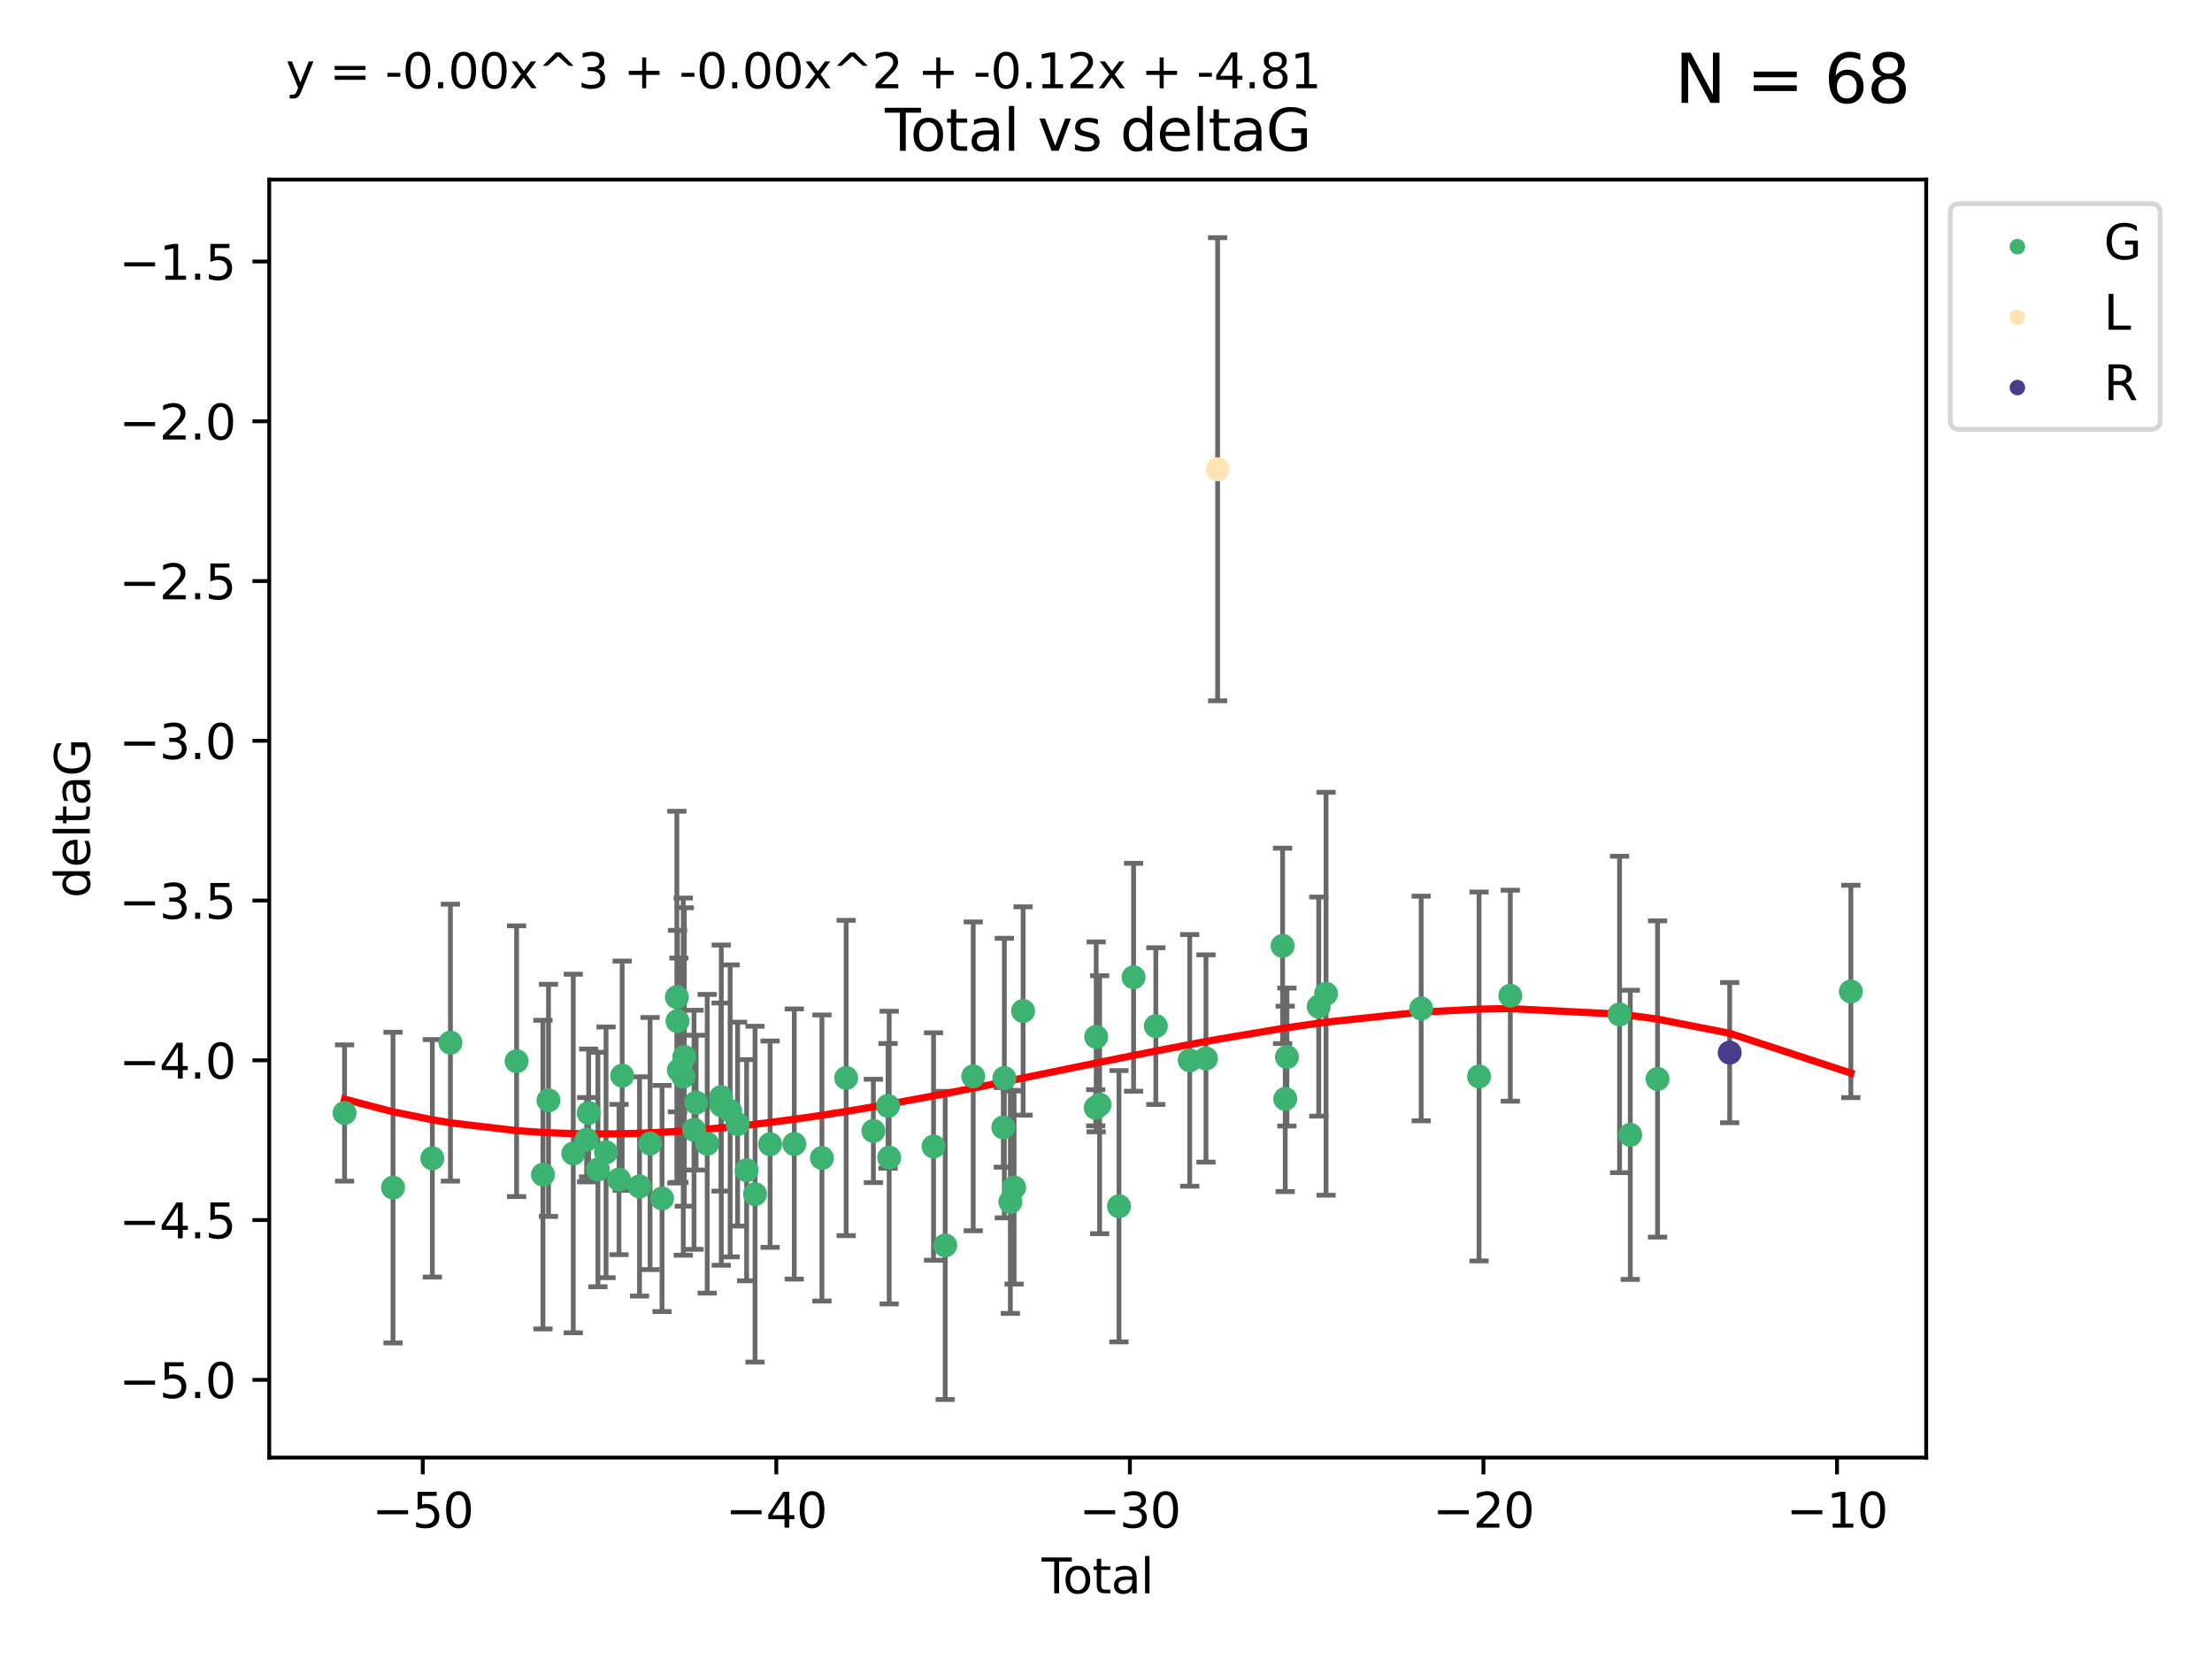 <?xml version="1.0" encoding="utf-8" standalone="no"?>
<!DOCTYPE svg PUBLIC "-//W3C//DTD SVG 1.1//EN"
  "http://www.w3.org/Graphics/SVG/1.1/DTD/svg11.dtd">
<svg xmlns:xlink="http://www.w3.org/1999/xlink" width="460.8pt" height="345.6pt" viewBox="0 0 460.8 345.6" xmlns="http://www.w3.org/2000/svg" version="1.1">
 <defs>
  <style type="text/css">*{stroke-linejoin: round; stroke-linecap: butt}</style>
 </defs>
 <g id="figure_1">
  <g id="patch_1">
   <path d="M 0 345.6 
L 460.8 345.6 
L 460.8 0 
L 0 0 
z
" style="fill: #ffffff"/>
  </g>
  <g id="axes_1">
   <g id="patch_2">
    <path d="M 56.09 303.64 
L 401.26 303.64 
L 401.26 37.411 
L 56.09 37.411 
z
" style="fill: #ffffff"/>
   </g>
   <g id="PathCollection_1">
    <defs>
     <path id="m55da05f839" d="M 0 1.118 
C 0.297 1.118 0.581 1 0.791 0.791 
C 1 0.581 1.118 0.297 1.118 0 
C 1.118 -0.297 1 -0.581 0.791 -0.791 
C 0.581 -1 0.297 -1.118 0 -1.118 
C -0.297 -1.118 -0.581 -1 -0.791 -0.791 
C -1 -0.581 -1.118 -0.297 -1.118 0 
C -1.118 0.297 -1 0.581 -0.791 0.791 
C -0.581 1 -0.297 1.118 0 1.118 
z
" style="stroke: #3cb371"/>
    </defs>
    <g clip-path="url(#pbd32b2c96a)">
     <use xlink:href="#m55da05f839" x="71.78" y="231.854" style="fill: #3cb371; stroke: #3cb371"/>
     <use xlink:href="#m55da05f839" x="81.869" y="247.398" style="fill: #3cb371; stroke: #3cb371"/>
     <use xlink:href="#m55da05f839" x="90.06" y="241.299" style="fill: #3cb371; stroke: #3cb371"/>
     <use xlink:href="#m55da05f839" x="93.83" y="217.201" style="fill: #3cb371; stroke: #3cb371"/>
     <use xlink:href="#m55da05f839" x="107.615" y="221.068" style="fill: #3cb371; stroke: #3cb371"/>
     <use xlink:href="#m55da05f839" x="113.109" y="244.691" style="fill: #3cb371; stroke: #3cb371"/>
     <use xlink:href="#m55da05f839" x="114.259" y="229.226" style="fill: #3cb371; stroke: #3cb371"/>
     <use xlink:href="#m55da05f839" x="119.424" y="240.296" style="fill: #3cb371; stroke: #3cb371"/>
     <use xlink:href="#m55da05f839" x="122.21" y="237.417" style="fill: #3cb371; stroke: #3cb371"/>
     <use xlink:href="#m55da05f839" x="122.625" y="231.854" style="fill: #3cb371; stroke: #3cb371"/>
     <use xlink:href="#m55da05f839" x="124.559" y="243.63" style="fill: #3cb371; stroke: #3cb371"/>
     <use xlink:href="#m55da05f839" x="126.249" y="240.048" style="fill: #3cb371; stroke: #3cb371"/>
     <use xlink:href="#m55da05f839" x="128.95" y="245.72" style="fill: #3cb371; stroke: #3cb371"/>
     <use xlink:href="#m55da05f839" x="129.609" y="224.088" style="fill: #3cb371; stroke: #3cb371"/>
     <use xlink:href="#m55da05f839" x="133.224" y="247.159" style="fill: #3cb371; stroke: #3cb371"/>
     <use xlink:href="#m55da05f839" x="135.423" y="238.219" style="fill: #3cb371; stroke: #3cb371"/>
     <use xlink:href="#m55da05f839" x="137.915" y="249.668" style="fill: #3cb371; stroke: #3cb371"/>
     <use xlink:href="#m55da05f839" x="141.002" y="207.722" style="fill: #3cb371; stroke: #3cb371"/>
     <use xlink:href="#m55da05f839" x="141.137" y="212.708" style="fill: #3cb371; stroke: #3cb371"/>
     <use xlink:href="#m55da05f839" x="141.431" y="222.947" style="fill: #3cb371; stroke: #3cb371"/>
     <use xlink:href="#m55da05f839" x="142.338" y="224.278" style="fill: #3cb371; stroke: #3cb371"/>
     <use xlink:href="#m55da05f839" x="142.558" y="220.186" style="fill: #3cb371; stroke: #3cb371"/>
     <use xlink:href="#m55da05f839" x="144.576" y="235.353" style="fill: #3cb371; stroke: #3cb371"/>
     <use xlink:href="#m55da05f839" x="145.014" y="229.697" style="fill: #3cb371; stroke: #3cb371"/>
     <use xlink:href="#m55da05f839" x="147.327" y="238.267" style="fill: #3cb371; stroke: #3cb371"/>
     <use xlink:href="#m55da05f839" x="150.213" y="228.541" style="fill: #3cb371; stroke: #3cb371"/>
     <use xlink:href="#m55da05f839" x="150.254" y="230.219" style="fill: #3cb371; stroke: #3cb371"/>
     <use xlink:href="#m55da05f839" x="152.103" y="231.418" style="fill: #3cb371; stroke: #3cb371"/>
     <use xlink:href="#m55da05f839" x="153.652" y="234.168" style="fill: #3cb371; stroke: #3cb371"/>
     <use xlink:href="#m55da05f839" x="155.533" y="243.777" style="fill: #3cb371; stroke: #3cb371"/>
     <use xlink:href="#m55da05f839" x="157.289" y="248.764" style="fill: #3cb371; stroke: #3cb371"/>
     <use xlink:href="#m55da05f839" x="160.421" y="238.354" style="fill: #3cb371; stroke: #3cb371"/>
     <use xlink:href="#m55da05f839" x="165.461" y="238.318" style="fill: #3cb371; stroke: #3cb371"/>
     <use xlink:href="#m55da05f839" x="171.226" y="241.229" style="fill: #3cb371; stroke: #3cb371"/>
     <use xlink:href="#m55da05f839" x="176.274" y="224.566" style="fill: #3cb371; stroke: #3cb371"/>
     <use xlink:href="#m55da05f839" x="181.941" y="235.592" style="fill: #3cb371; stroke: #3cb371"/>
     <use xlink:href="#m55da05f839" x="184.994" y="230.376" style="fill: #3cb371; stroke: #3cb371"/>
     <use xlink:href="#m55da05f839" x="185.234" y="241.146" style="fill: #3cb371; stroke: #3cb371"/>
     <use xlink:href="#m55da05f839" x="194.474" y="238.835" style="fill: #3cb371; stroke: #3cb371"/>
     <use xlink:href="#m55da05f839" x="196.904" y="259.441" style="fill: #3cb371; stroke: #3cb371"/>
     <use xlink:href="#m55da05f839" x="202.74" y="224.223" style="fill: #3cb371; stroke: #3cb371"/>
     <use xlink:href="#m55da05f839" x="209.012" y="234.853" style="fill: #3cb371; stroke: #3cb371"/>
     <use xlink:href="#m55da05f839" x="209.225" y="224.581" style="fill: #3cb371; stroke: #3cb371"/>
     <use xlink:href="#m55da05f839" x="210.478" y="250.375" style="fill: #3cb371; stroke: #3cb371"/>
     <use xlink:href="#m55da05f839" x="211.256" y="247.379" style="fill: #3cb371; stroke: #3cb371"/>
     <use xlink:href="#m55da05f839" x="213.13" y="210.605" style="fill: #3cb371; stroke: #3cb371"/>
     <use xlink:href="#m55da05f839" x="228.258" y="230.768" style="fill: #3cb371; stroke: #3cb371"/>
     <use xlink:href="#m55da05f839" x="228.357" y="215.994" style="fill: #3cb371; stroke: #3cb371"/>
     <use xlink:href="#m55da05f839" x="229.069" y="230.132" style="fill: #3cb371; stroke: #3cb371"/>
     <use xlink:href="#m55da05f839" x="233.104" y="251.279" style="fill: #3cb371; stroke: #3cb371"/>
     <use xlink:href="#m55da05f839" x="236.145" y="203.581" style="fill: #3cb371; stroke: #3cb371"/>
     <use xlink:href="#m55da05f839" x="240.78" y="213.755" style="fill: #3cb371; stroke: #3cb371"/>
     <use xlink:href="#m55da05f839" x="247.842" y="220.892" style="fill: #3cb371; stroke: #3cb371"/>
     <use xlink:href="#m55da05f839" x="251.225" y="220.502" style="fill: #3cb371; stroke: #3cb371"/>
     <use xlink:href="#m55da05f839" x="267.19" y="197.043" style="fill: #3cb371; stroke: #3cb371"/>
     <use xlink:href="#m55da05f839" x="267.736" y="228.916" style="fill: #3cb371; stroke: #3cb371"/>
     <use xlink:href="#m55da05f839" x="268.086" y="220.199" style="fill: #3cb371; stroke: #3cb371"/>
     <use xlink:href="#m55da05f839" x="274.715" y="209.692" style="fill: #3cb371; stroke: #3cb371"/>
     <use xlink:href="#m55da05f839" x="276.244" y="207.019" style="fill: #3cb371; stroke: #3cb371"/>
     <use xlink:href="#m55da05f839" x="296.055" y="210.088" style="fill: #3cb371; stroke: #3cb371"/>
     <use xlink:href="#m55da05f839" x="308.113" y="224.249" style="fill: #3cb371; stroke: #3cb371"/>
     <use xlink:href="#m55da05f839" x="314.625" y="207.42" style="fill: #3cb371; stroke: #3cb371"/>
     <use xlink:href="#m55da05f839" x="337.386" y="211.329" style="fill: #3cb371; stroke: #3cb371"/>
     <use xlink:href="#m55da05f839" x="339.616" y="236.406" style="fill: #3cb371; stroke: #3cb371"/>
     <use xlink:href="#m55da05f839" x="345.3" y="224.771" style="fill: #3cb371; stroke: #3cb371"/>
     <use xlink:href="#m55da05f839" x="385.57" y="206.536" style="fill: #3cb371; stroke: #3cb371"/>
    </g>
   </g>
   <g id="PathCollection_2">
    <defs>
     <path id="m9c30d3d5f5" d="M 0 1.118 
C 0.297 1.118 0.581 1 0.791 0.791 
C 1 0.581 1.118 0.297 1.118 0 
C 1.118 -0.297 1 -0.581 0.791 -0.791 
C 0.581 -1 0.297 -1.118 0 -1.118 
C -0.297 -1.118 -0.581 -1 -0.791 -0.791 
C -1 -0.581 -1.118 -0.297 -1.118 0 
C -1.118 0.297 -1 0.581 -0.791 0.791 
C -0.581 1 -0.297 1.118 0 1.118 
z
" style="stroke: #ffe4b5"/>
    </defs>
    <g clip-path="url(#pbd32b2c96a)">
     <use xlink:href="#m9c30d3d5f5" x="253.654" y="97.75" style="fill: #ffe4b5; stroke: #ffe4b5"/>
    </g>
   </g>
   <g id="PathCollection_3">
    <defs>
     <path id="m0da2578e55" d="M 0 1.118 
C 0.297 1.118 0.581 1 0.791 0.791 
C 1 0.581 1.118 0.297 1.118 0 
C 1.118 -0.297 1 -0.581 0.791 -0.791 
C 0.581 -1 0.297 -1.118 0 -1.118 
C -0.297 -1.118 -0.581 -1 -0.791 -0.791 
C -1 -0.581 -1.118 -0.297 -1.118 0 
C -1.118 0.297 -1 0.581 -0.791 0.791 
C -0.581 1 -0.297 1.118 0 1.118 
z
" style="stroke: #483d8b"/>
    </defs>
    <g clip-path="url(#pbd32b2c96a)">
     <use xlink:href="#m0da2578e55" x="360.325" y="219.283" style="fill: #483d8b; stroke: #483d8b"/>
    </g>
   </g>
   <g id="matplotlib.axis_1">
    <g id="xtick_1">
     <g id="line2d_1">
      <defs>
       <path id="m2dd0e00307" d="M 0 0 
L 0 3.5 
" style="stroke: #000000; stroke-width: 0.8"/>
      </defs>
      <g>
       <use xlink:href="#m2dd0e00307" x="88.068" y="303.64" style="stroke: #000000; stroke-width: 0.8"/>
      </g>
     </g>
     <g id="text_1">
      <!-- −50 -->
      <g transform="translate(77.516 318.238)scale(0.1 -0.1)">
       <defs>
        <path id="DejaVuSans-2212" d="M 678 2272 
L 4684 2272 
L 4684 1741 
L 678 1741 
L 678 2272 
z
" transform="scale(0.016)"/>
        <path id="DejaVuSans-35" d="M 691 4666 
L 3169 4666 
L 3169 4134 
L 1269 4134 
L 1269 2991 
Q 1406 3038 1543 3061 
Q 1681 3084 1819 3084 
Q 2600 3084 3056 2656 
Q 3513 2228 3513 1497 
Q 3513 744 3044 326 
Q 2575 -91 1722 -91 
Q 1428 -91 1123 -41 
Q 819 9 494 109 
L 494 744 
Q 775 591 1075 516 
Q 1375 441 1709 441 
Q 2250 441 2565 725 
Q 2881 1009 2881 1497 
Q 2881 1984 2565 2268 
Q 2250 2553 1709 2553 
Q 1456 2553 1204 2497 
Q 953 2441 691 2322 
L 691 4666 
z
" transform="scale(0.016)"/>
        <path id="DejaVuSans-30" d="M 2034 4250 
Q 1547 4250 1301 3770 
Q 1056 3291 1056 2328 
Q 1056 1369 1301 889 
Q 1547 409 2034 409 
Q 2525 409 2770 889 
Q 3016 1369 3016 2328 
Q 3016 3291 2770 3770 
Q 2525 4250 2034 4250 
z
M 2034 4750 
Q 2819 4750 3233 4129 
Q 3647 3509 3647 2328 
Q 3647 1150 3233 529 
Q 2819 -91 2034 -91 
Q 1250 -91 836 529 
Q 422 1150 422 2328 
Q 422 3509 836 4129 
Q 1250 4750 2034 4750 
z
" transform="scale(0.016)"/>
       </defs>
       <use xlink:href="#DejaVuSans-2212"/>
       <use xlink:href="#DejaVuSans-35" x="83.789"/>
       <use xlink:href="#DejaVuSans-30" x="147.412"/>
      </g>
     </g>
    </g>
    <g id="xtick_2">
     <g id="line2d_2">
      <g>
       <use xlink:href="#m2dd0e00307" x="161.722" y="303.64" style="stroke: #000000; stroke-width: 0.8"/>
      </g>
     </g>
     <g id="text_2">
      <!-- −40 -->
      <g transform="translate(151.17 318.238)scale(0.1 -0.1)">
       <defs>
        <path id="DejaVuSans-34" d="M 2419 4116 
L 825 1625 
L 2419 1625 
L 2419 4116 
z
M 2253 4666 
L 3047 4666 
L 3047 1625 
L 3713 1625 
L 3713 1100 
L 3047 1100 
L 3047 0 
L 2419 0 
L 2419 1100 
L 313 1100 
L 313 1709 
L 2253 4666 
z
" transform="scale(0.016)"/>
       </defs>
       <use xlink:href="#DejaVuSans-2212"/>
       <use xlink:href="#DejaVuSans-34" x="83.789"/>
       <use xlink:href="#DejaVuSans-30" x="147.412"/>
      </g>
     </g>
    </g>
    <g id="xtick_3">
     <g id="line2d_3">
      <g>
       <use xlink:href="#m2dd0e00307" x="235.376" y="303.64" style="stroke: #000000; stroke-width: 0.8"/>
      </g>
     </g>
     <g id="text_3">
      <!-- −30 -->
      <g transform="translate(224.823 318.238)scale(0.1 -0.1)">
       <defs>
        <path id="DejaVuSans-33" d="M 2597 2516 
Q 3050 2419 3304 2112 
Q 3559 1806 3559 1356 
Q 3559 666 3084 287 
Q 2609 -91 1734 -91 
Q 1441 -91 1130 -33 
Q 819 25 488 141 
L 488 750 
Q 750 597 1062 519 
Q 1375 441 1716 441 
Q 2309 441 2620 675 
Q 2931 909 2931 1356 
Q 2931 1769 2642 2001 
Q 2353 2234 1838 2234 
L 1294 2234 
L 1294 2753 
L 1863 2753 
Q 2328 2753 2575 2939 
Q 2822 3125 2822 3475 
Q 2822 3834 2567 4026 
Q 2313 4219 1838 4219 
Q 1578 4219 1281 4162 
Q 984 4106 628 3988 
L 628 4550 
Q 988 4650 1302 4700 
Q 1616 4750 1894 4750 
Q 2613 4750 3031 4423 
Q 3450 4097 3450 3541 
Q 3450 3153 3228 2886 
Q 3006 2619 2597 2516 
z
" transform="scale(0.016)"/>
       </defs>
       <use xlink:href="#DejaVuSans-2212"/>
       <use xlink:href="#DejaVuSans-33" x="83.789"/>
       <use xlink:href="#DejaVuSans-30" x="147.412"/>
      </g>
     </g>
    </g>
    <g id="xtick_4">
     <g id="line2d_4">
      <g>
       <use xlink:href="#m2dd0e00307" x="309.03" y="303.64" style="stroke: #000000; stroke-width: 0.8"/>
      </g>
     </g>
     <g id="text_4">
      <!-- −20 -->
      <g transform="translate(298.477 318.238)scale(0.1 -0.1)">
       <defs>
        <path id="DejaVuSans-32" d="M 1228 531 
L 3431 531 
L 3431 0 
L 469 0 
L 469 531 
Q 828 903 1448 1529 
Q 2069 2156 2228 2338 
Q 2531 2678 2651 2914 
Q 2772 3150 2772 3378 
Q 2772 3750 2511 3984 
Q 2250 4219 1831 4219 
Q 1534 4219 1204 4116 
Q 875 4013 500 3803 
L 500 4441 
Q 881 4594 1212 4672 
Q 1544 4750 1819 4750 
Q 2544 4750 2975 4387 
Q 3406 4025 3406 3419 
Q 3406 3131 3298 2873 
Q 3191 2616 2906 2266 
Q 2828 2175 2409 1742 
Q 1991 1309 1228 531 
z
" transform="scale(0.016)"/>
       </defs>
       <use xlink:href="#DejaVuSans-2212"/>
       <use xlink:href="#DejaVuSans-32" x="83.789"/>
       <use xlink:href="#DejaVuSans-30" x="147.412"/>
      </g>
     </g>
    </g>
    <g id="xtick_5">
     <g id="line2d_5">
      <g>
       <use xlink:href="#m2dd0e00307" x="382.683" y="303.64" style="stroke: #000000; stroke-width: 0.8"/>
      </g>
     </g>
     <g id="text_5">
      <!-- −10 -->
      <g transform="translate(372.131 318.238)scale(0.1 -0.1)">
       <defs>
        <path id="DejaVuSans-31" d="M 794 531 
L 1825 531 
L 1825 4091 
L 703 3866 
L 703 4441 
L 1819 4666 
L 2450 4666 
L 2450 531 
L 3481 531 
L 3481 0 
L 794 0 
L 794 531 
z
" transform="scale(0.016)"/>
       </defs>
       <use xlink:href="#DejaVuSans-2212"/>
       <use xlink:href="#DejaVuSans-31" x="83.789"/>
       <use xlink:href="#DejaVuSans-30" x="147.412"/>
      </g>
     </g>
    </g>
    <g id="text_6">
     <!-- Total -->
     <g transform="translate(216.998 331.917)scale(0.1 -0.1)">
      <defs>
       <path id="DejaVuSans-54" d="M -19 4666 
L 3928 4666 
L 3928 4134 
L 2272 4134 
L 2272 0 
L 1638 0 
L 1638 4134 
L -19 4134 
L -19 4666 
z
" transform="scale(0.016)"/>
       <path id="DejaVuSans-6f" d="M 1959 3097 
Q 1497 3097 1228 2736 
Q 959 2375 959 1747 
Q 959 1119 1226 758 
Q 1494 397 1959 397 
Q 2419 397 2687 759 
Q 2956 1122 2956 1747 
Q 2956 2369 2687 2733 
Q 2419 3097 1959 3097 
z
M 1959 3584 
Q 2709 3584 3137 3096 
Q 3566 2609 3566 1747 
Q 3566 888 3137 398 
Q 2709 -91 1959 -91 
Q 1206 -91 779 398 
Q 353 888 353 1747 
Q 353 2609 779 3096 
Q 1206 3584 1959 3584 
z
" transform="scale(0.016)"/>
       <path id="DejaVuSans-74" d="M 1172 4494 
L 1172 3500 
L 2356 3500 
L 2356 3053 
L 1172 3053 
L 1172 1153 
Q 1172 725 1289 603 
Q 1406 481 1766 481 
L 2356 481 
L 2356 0 
L 1766 0 
Q 1100 0 847 248 
Q 594 497 594 1153 
L 594 3053 
L 172 3053 
L 172 3500 
L 594 3500 
L 594 4494 
L 1172 4494 
z
" transform="scale(0.016)"/>
       <path id="DejaVuSans-61" d="M 2194 1759 
Q 1497 1759 1228 1600 
Q 959 1441 959 1056 
Q 959 750 1161 570 
Q 1363 391 1709 391 
Q 2188 391 2477 730 
Q 2766 1069 2766 1631 
L 2766 1759 
L 2194 1759 
z
M 3341 1997 
L 3341 0 
L 2766 0 
L 2766 531 
Q 2569 213 2275 61 
Q 1981 -91 1556 -91 
Q 1019 -91 701 211 
Q 384 513 384 1019 
Q 384 1609 779 1909 
Q 1175 2209 1959 2209 
L 2766 2209 
L 2766 2266 
Q 2766 2663 2505 2880 
Q 2244 3097 1772 3097 
Q 1472 3097 1187 3025 
Q 903 2953 641 2809 
L 641 3341 
Q 956 3463 1253 3523 
Q 1550 3584 1831 3584 
Q 2591 3584 2966 3190 
Q 3341 2797 3341 1997 
z
" transform="scale(0.016)"/>
       <path id="DejaVuSans-6c" d="M 603 4863 
L 1178 4863 
L 1178 0 
L 603 0 
L 603 4863 
z
" transform="scale(0.016)"/>
      </defs>
      <use xlink:href="#DejaVuSans-54"/>
      <use xlink:href="#DejaVuSans-6f" x="44.084"/>
      <use xlink:href="#DejaVuSans-74" x="105.266"/>
      <use xlink:href="#DejaVuSans-61" x="144.475"/>
      <use xlink:href="#DejaVuSans-6c" x="205.754"/>
     </g>
    </g>
   </g>
   <g id="matplotlib.axis_2">
    <g id="ytick_1">
     <g id="line2d_6">
      <defs>
       <path id="m67572f9f23" d="M 0 0 
L -3.5 0 
" style="stroke: #000000; stroke-width: 0.8"/>
      </defs>
      <g>
       <use xlink:href="#m67572f9f23" x="56.09" y="287.442" style="stroke: #000000; stroke-width: 0.8"/>
      </g>
     </g>
     <g id="text_7">
      <!-- −5.0 -->
      <g transform="translate(24.807 291.241)scale(0.1 -0.1)">
       <defs>
        <path id="DejaVuSans-2e" d="M 684 794 
L 1344 794 
L 1344 0 
L 684 0 
L 684 794 
z
" transform="scale(0.016)"/>
       </defs>
       <use xlink:href="#DejaVuSans-2212"/>
       <use xlink:href="#DejaVuSans-35" x="83.789"/>
       <use xlink:href="#DejaVuSans-2e" x="147.412"/>
       <use xlink:href="#DejaVuSans-30" x="179.199"/>
      </g>
     </g>
    </g>
    <g id="ytick_2">
     <g id="line2d_7">
      <g>
       <use xlink:href="#m67572f9f23" x="56.09" y="254.162" style="stroke: #000000; stroke-width: 0.8"/>
      </g>
     </g>
     <g id="text_8">
      <!-- −4.5 -->
      <g transform="translate(24.807 257.961)scale(0.1 -0.1)">
       <use xlink:href="#DejaVuSans-2212"/>
       <use xlink:href="#DejaVuSans-34" x="83.789"/>
       <use xlink:href="#DejaVuSans-2e" x="147.412"/>
       <use xlink:href="#DejaVuSans-35" x="179.199"/>
      </g>
     </g>
    </g>
    <g id="ytick_3">
     <g id="line2d_8">
      <g>
       <use xlink:href="#m67572f9f23" x="56.09" y="220.882" style="stroke: #000000; stroke-width: 0.8"/>
      </g>
     </g>
     <g id="text_9">
      <!-- −4.0 -->
      <g transform="translate(24.807 224.681)scale(0.1 -0.1)">
       <use xlink:href="#DejaVuSans-2212"/>
       <use xlink:href="#DejaVuSans-34" x="83.789"/>
       <use xlink:href="#DejaVuSans-2e" x="147.412"/>
       <use xlink:href="#DejaVuSans-30" x="179.199"/>
      </g>
     </g>
    </g>
    <g id="ytick_4">
     <g id="line2d_9">
      <g>
       <use xlink:href="#m67572f9f23" x="56.09" y="187.601" style="stroke: #000000; stroke-width: 0.8"/>
      </g>
     </g>
     <g id="text_10">
      <!-- −3.5 -->
      <g transform="translate(24.807 191.401)scale(0.1 -0.1)">
       <use xlink:href="#DejaVuSans-2212"/>
       <use xlink:href="#DejaVuSans-33" x="83.789"/>
       <use xlink:href="#DejaVuSans-2e" x="147.412"/>
       <use xlink:href="#DejaVuSans-35" x="179.199"/>
      </g>
     </g>
    </g>
    <g id="ytick_5">
     <g id="line2d_10">
      <g>
       <use xlink:href="#m67572f9f23" x="56.09" y="154.321" style="stroke: #000000; stroke-width: 0.8"/>
      </g>
     </g>
     <g id="text_11">
      <!-- −3.0 -->
      <g transform="translate(24.807 158.12)scale(0.1 -0.1)">
       <use xlink:href="#DejaVuSans-2212"/>
       <use xlink:href="#DejaVuSans-33" x="83.789"/>
       <use xlink:href="#DejaVuSans-2e" x="147.412"/>
       <use xlink:href="#DejaVuSans-30" x="179.199"/>
      </g>
     </g>
    </g>
    <g id="ytick_6">
     <g id="line2d_11">
      <g>
       <use xlink:href="#m67572f9f23" x="56.09" y="121.041" style="stroke: #000000; stroke-width: 0.8"/>
      </g>
     </g>
     <g id="text_12">
      <!-- −2.5 -->
      <g transform="translate(24.807 124.84)scale(0.1 -0.1)">
       <use xlink:href="#DejaVuSans-2212"/>
       <use xlink:href="#DejaVuSans-32" x="83.789"/>
       <use xlink:href="#DejaVuSans-2e" x="147.412"/>
       <use xlink:href="#DejaVuSans-35" x="179.199"/>
      </g>
     </g>
    </g>
    <g id="ytick_7">
     <g id="line2d_12">
      <g>
       <use xlink:href="#m67572f9f23" x="56.09" y="87.761" style="stroke: #000000; stroke-width: 0.8"/>
      </g>
     </g>
     <g id="text_13">
      <!-- −2.0 -->
      <g transform="translate(24.807 91.56)scale(0.1 -0.1)">
       <use xlink:href="#DejaVuSans-2212"/>
       <use xlink:href="#DejaVuSans-32" x="83.789"/>
       <use xlink:href="#DejaVuSans-2e" x="147.412"/>
       <use xlink:href="#DejaVuSans-30" x="179.199"/>
      </g>
     </g>
    </g>
    <g id="ytick_8">
     <g id="line2d_13">
      <g>
       <use xlink:href="#m67572f9f23" x="56.09" y="54.481" style="stroke: #000000; stroke-width: 0.8"/>
      </g>
     </g>
     <g id="text_14">
      <!-- −1.5 -->
      <g transform="translate(24.807 58.28)scale(0.1 -0.1)">
       <use xlink:href="#DejaVuSans-2212"/>
       <use xlink:href="#DejaVuSans-31" x="83.789"/>
       <use xlink:href="#DejaVuSans-2e" x="147.412"/>
       <use xlink:href="#DejaVuSans-35" x="179.199"/>
      </g>
     </g>
    </g>
    <g id="text_15">
     <!-- deltaG -->
     <g transform="translate(18.727 187.064)rotate(-90)scale(0.1 -0.1)">
      <defs>
       <path id="DejaVuSans-64" d="M 2906 2969 
L 2906 4863 
L 3481 4863 
L 3481 0 
L 2906 0 
L 2906 525 
Q 2725 213 2448 61 
Q 2172 -91 1784 -91 
Q 1150 -91 751 415 
Q 353 922 353 1747 
Q 353 2572 751 3078 
Q 1150 3584 1784 3584 
Q 2172 3584 2448 3432 
Q 2725 3281 2906 2969 
z
M 947 1747 
Q 947 1113 1208 752 
Q 1469 391 1925 391 
Q 2381 391 2643 752 
Q 2906 1113 2906 1747 
Q 2906 2381 2643 2742 
Q 2381 3103 1925 3103 
Q 1469 3103 1208 2742 
Q 947 2381 947 1747 
z
" transform="scale(0.016)"/>
       <path id="DejaVuSans-65" d="M 3597 1894 
L 3597 1613 
L 953 1613 
Q 991 1019 1311 708 
Q 1631 397 2203 397 
Q 2534 397 2845 478 
Q 3156 559 3463 722 
L 3463 178 
Q 3153 47 2828 -22 
Q 2503 -91 2169 -91 
Q 1331 -91 842 396 
Q 353 884 353 1716 
Q 353 2575 817 3079 
Q 1281 3584 2069 3584 
Q 2775 3584 3186 3129 
Q 3597 2675 3597 1894 
z
M 3022 2063 
Q 3016 2534 2758 2815 
Q 2500 3097 2075 3097 
Q 1594 3097 1305 2825 
Q 1016 2553 972 2059 
L 3022 2063 
z
" transform="scale(0.016)"/>
       <path id="DejaVuSans-47" d="M 3809 666 
L 3809 1919 
L 2778 1919 
L 2778 2438 
L 4434 2438 
L 4434 434 
Q 4069 175 3628 42 
Q 3188 -91 2688 -91 
Q 1594 -91 976 548 
Q 359 1188 359 2328 
Q 359 3472 976 4111 
Q 1594 4750 2688 4750 
Q 3144 4750 3555 4637 
Q 3966 4525 4313 4306 
L 4313 3634 
Q 3963 3931 3569 4081 
Q 3175 4231 2741 4231 
Q 1884 4231 1454 3753 
Q 1025 3275 1025 2328 
Q 1025 1384 1454 906 
Q 1884 428 2741 428 
Q 3075 428 3337 486 
Q 3600 544 3809 666 
z
" transform="scale(0.016)"/>
      </defs>
      <use xlink:href="#DejaVuSans-64"/>
      <use xlink:href="#DejaVuSans-65" x="63.477"/>
      <use xlink:href="#DejaVuSans-6c" x="125"/>
      <use xlink:href="#DejaVuSans-74" x="152.783"/>
      <use xlink:href="#DejaVuSans-61" x="191.992"/>
      <use xlink:href="#DejaVuSans-47" x="253.271"/>
     </g>
    </g>
   </g>
   <g id="LineCollection_1">
    <path d="M 71.78 246.045 
L 71.78 217.662 
" clip-path="url(#pbd32b2c96a)" style="fill: none; stroke: #696969"/>
    <path d="M 81.869 279.761 
L 81.869 215.035 
" clip-path="url(#pbd32b2c96a)" style="fill: none; stroke: #696969"/>
    <path d="M 90.06 266.036 
L 90.06 216.562 
" clip-path="url(#pbd32b2c96a)" style="fill: none; stroke: #696969"/>
    <path d="M 93.83 246.041 
L 93.83 188.361 
" clip-path="url(#pbd32b2c96a)" style="fill: none; stroke: #696969"/>
    <path d="M 107.615 249.271 
L 107.615 192.864 
" clip-path="url(#pbd32b2c96a)" style="fill: none; stroke: #696969"/>
    <path d="M 113.109 276.843 
L 113.109 212.539 
" clip-path="url(#pbd32b2c96a)" style="fill: none; stroke: #696969"/>
    <path d="M 114.259 253.402 
L 114.259 205.051 
" clip-path="url(#pbd32b2c96a)" style="fill: none; stroke: #696969"/>
    <path d="M 119.424 277.644 
L 119.424 202.948 
" clip-path="url(#pbd32b2c96a)" style="fill: none; stroke: #696969"/>
    <path d="M 122.21 246.202 
L 122.21 228.632 
" clip-path="url(#pbd32b2c96a)" style="fill: none; stroke: #696969"/>
    <path d="M 122.625 245.17 
L 122.625 218.537 
" clip-path="url(#pbd32b2c96a)" style="fill: none; stroke: #696969"/>
    <path d="M 124.559 268.058 
L 124.559 219.201 
" clip-path="url(#pbd32b2c96a)" style="fill: none; stroke: #696969"/>
    <path d="M 126.249 266.16 
L 126.249 213.937 
" clip-path="url(#pbd32b2c96a)" style="fill: none; stroke: #696969"/>
    <path d="M 128.95 261.376 
L 128.95 230.064 
" clip-path="url(#pbd32b2c96a)" style="fill: none; stroke: #696969"/>
    <path d="M 129.609 247.969 
L 129.609 200.207 
" clip-path="url(#pbd32b2c96a)" style="fill: none; stroke: #696969"/>
    <path d="M 133.224 270 
L 133.224 224.318 
" clip-path="url(#pbd32b2c96a)" style="fill: none; stroke: #696969"/>
    <path d="M 135.423 264.479 
L 135.423 211.96 
" clip-path="url(#pbd32b2c96a)" style="fill: none; stroke: #696969"/>
    <path d="M 137.915 273.223 
L 137.915 226.113 
" clip-path="url(#pbd32b2c96a)" style="fill: none; stroke: #696969"/>
    <path d="M 141.002 246.436 
L 141.002 169.007 
" clip-path="url(#pbd32b2c96a)" style="fill: none; stroke: #696969"/>
    <path d="M 141.137 231.613 
L 141.137 193.803 
" clip-path="url(#pbd32b2c96a)" style="fill: none; stroke: #696969"/>
    <path d="M 141.431 246.312 
L 141.431 199.581 
" clip-path="url(#pbd32b2c96a)" style="fill: none; stroke: #696969"/>
    <path d="M 142.338 261.476 
L 142.338 187.08 
" clip-path="url(#pbd32b2c96a)" style="fill: none; stroke: #696969"/>
    <path d="M 142.558 251.27 
L 142.558 189.102 
" clip-path="url(#pbd32b2c96a)" style="fill: none; stroke: #696969"/>
    <path d="M 144.576 260.251 
L 144.576 210.454 
" clip-path="url(#pbd32b2c96a)" style="fill: none; stroke: #696969"/>
    <path d="M 145.014 243.732 
L 145.014 215.662 
" clip-path="url(#pbd32b2c96a)" style="fill: none; stroke: #696969"/>
    <path d="M 147.327 269.381 
L 147.327 207.153 
" clip-path="url(#pbd32b2c96a)" style="fill: none; stroke: #696969"/>
    <path d="M 150.213 248.127 
L 150.213 208.955 
" clip-path="url(#pbd32b2c96a)" style="fill: none; stroke: #696969"/>
    <path d="M 150.254 263.57 
L 150.254 196.867 
" clip-path="url(#pbd32b2c96a)" style="fill: none; stroke: #696969"/>
    <path d="M 152.103 261.831 
L 152.103 201.006 
" clip-path="url(#pbd32b2c96a)" style="fill: none; stroke: #696969"/>
    <path d="M 153.652 255.405 
L 153.652 212.932 
" clip-path="url(#pbd32b2c96a)" style="fill: none; stroke: #696969"/>
    <path d="M 155.533 266.818 
L 155.533 220.735 
" clip-path="url(#pbd32b2c96a)" style="fill: none; stroke: #696969"/>
    <path d="M 157.289 283.742 
L 157.289 213.787 
" clip-path="url(#pbd32b2c96a)" style="fill: none; stroke: #696969"/>
    <path d="M 160.421 259.849 
L 160.421 216.859 
" clip-path="url(#pbd32b2c96a)" style="fill: none; stroke: #696969"/>
    <path d="M 165.461 266.459 
L 165.461 210.178 
" clip-path="url(#pbd32b2c96a)" style="fill: none; stroke: #696969"/>
    <path d="M 171.226 271.024 
L 171.226 211.435 
" clip-path="url(#pbd32b2c96a)" style="fill: none; stroke: #696969"/>
    <path d="M 176.274 257.411 
L 176.274 191.722 
" clip-path="url(#pbd32b2c96a)" style="fill: none; stroke: #696969"/>
    <path d="M 181.941 246.355 
L 181.941 224.83 
" clip-path="url(#pbd32b2c96a)" style="fill: none; stroke: #696969"/>
    <path d="M 184.994 243.369 
L 184.994 217.383 
" clip-path="url(#pbd32b2c96a)" style="fill: none; stroke: #696969"/>
    <path d="M 185.234 271.633 
L 185.234 210.658 
" clip-path="url(#pbd32b2c96a)" style="fill: none; stroke: #696969"/>
    <path d="M 194.474 262.527 
L 194.474 215.143 
" clip-path="url(#pbd32b2c96a)" style="fill: none; stroke: #696969"/>
    <path d="M 196.904 291.539 
L 196.904 227.344 
" clip-path="url(#pbd32b2c96a)" style="fill: none; stroke: #696969"/>
    <path d="M 202.74 256.389 
L 202.74 192.057 
" clip-path="url(#pbd32b2c96a)" style="fill: none; stroke: #696969"/>
    <path d="M 209.012 243.141 
L 209.012 226.566 
" clip-path="url(#pbd32b2c96a)" style="fill: none; stroke: #696969"/>
    <path d="M 209.225 253.696 
L 209.225 195.466 
" clip-path="url(#pbd32b2c96a)" style="fill: none; stroke: #696969"/>
    <path d="M 210.478 273.613 
L 210.478 227.137 
" clip-path="url(#pbd32b2c96a)" style="fill: none; stroke: #696969"/>
    <path d="M 211.256 267.487 
L 211.256 227.272 
" clip-path="url(#pbd32b2c96a)" style="fill: none; stroke: #696969"/>
    <path d="M 213.13 232.3 
L 213.13 188.91 
" clip-path="url(#pbd32b2c96a)" style="fill: none; stroke: #696969"/>
    <path d="M 228.258 234.538 
L 228.258 226.999 
" clip-path="url(#pbd32b2c96a)" style="fill: none; stroke: #696969"/>
    <path d="M 228.357 235.77 
L 228.357 196.217 
" clip-path="url(#pbd32b2c96a)" style="fill: none; stroke: #696969"/>
    <path d="M 229.069 257.003 
L 229.069 203.262 
" clip-path="url(#pbd32b2c96a)" style="fill: none; stroke: #696969"/>
    <path d="M 233.104 279.54 
L 233.104 223.018 
" clip-path="url(#pbd32b2c96a)" style="fill: none; stroke: #696969"/>
    <path d="M 236.145 227.319 
L 236.145 179.843 
" clip-path="url(#pbd32b2c96a)" style="fill: none; stroke: #696969"/>
    <path d="M 240.78 230.078 
L 240.78 197.432 
" clip-path="url(#pbd32b2c96a)" style="fill: none; stroke: #696969"/>
    <path d="M 247.842 247.107 
L 247.842 194.677 
" clip-path="url(#pbd32b2c96a)" style="fill: none; stroke: #696969"/>
    <path d="M 251.225 242.094 
L 251.225 198.91 
" clip-path="url(#pbd32b2c96a)" style="fill: none; stroke: #696969"/>
    <path d="M 267.19 217.394 
L 267.19 176.691 
" clip-path="url(#pbd32b2c96a)" style="fill: none; stroke: #696969"/>
    <path d="M 267.736 248.231 
L 267.736 209.601 
" clip-path="url(#pbd32b2c96a)" style="fill: none; stroke: #696969"/>
    <path d="M 268.086 234.571 
L 268.086 205.827 
" clip-path="url(#pbd32b2c96a)" style="fill: none; stroke: #696969"/>
    <path d="M 274.715 232.511 
L 274.715 186.873 
" clip-path="url(#pbd32b2c96a)" style="fill: none; stroke: #696969"/>
    <path d="M 276.244 248.987 
L 276.244 165.052 
" clip-path="url(#pbd32b2c96a)" style="fill: none; stroke: #696969"/>
    <path d="M 296.055 233.484 
L 296.055 186.692 
" clip-path="url(#pbd32b2c96a)" style="fill: none; stroke: #696969"/>
    <path d="M 308.113 262.677 
L 308.113 185.821 
" clip-path="url(#pbd32b2c96a)" style="fill: none; stroke: #696969"/>
    <path d="M 314.625 229.4 
L 314.625 185.44 
" clip-path="url(#pbd32b2c96a)" style="fill: none; stroke: #696969"/>
    <path d="M 337.386 244.291 
L 337.386 178.367 
" clip-path="url(#pbd32b2c96a)" style="fill: none; stroke: #696969"/>
    <path d="M 339.616 266.527 
L 339.616 206.285 
" clip-path="url(#pbd32b2c96a)" style="fill: none; stroke: #696969"/>
    <path d="M 345.3 257.71 
L 345.3 191.831 
" clip-path="url(#pbd32b2c96a)" style="fill: none; stroke: #696969"/>
    <path d="M 385.57 228.656 
L 385.57 184.417 
" clip-path="url(#pbd32b2c96a)" style="fill: none; stroke: #696969"/>
   </g>
   <g id="line2d_14">
    <defs>
     <path id="m03b9f02176" d="M 2 0 
L -2 -0 
" style="stroke: #696969"/>
    </defs>
    <g clip-path="url(#pbd32b2c96a)">
     <use xlink:href="#m03b9f02176" x="71.78" y="246.045" style="fill: #696969; stroke: #696969"/>
     <use xlink:href="#m03b9f02176" x="81.869" y="279.761" style="fill: #696969; stroke: #696969"/>
     <use xlink:href="#m03b9f02176" x="90.06" y="266.036" style="fill: #696969; stroke: #696969"/>
     <use xlink:href="#m03b9f02176" x="93.83" y="246.041" style="fill: #696969; stroke: #696969"/>
     <use xlink:href="#m03b9f02176" x="107.615" y="249.271" style="fill: #696969; stroke: #696969"/>
     <use xlink:href="#m03b9f02176" x="113.109" y="276.843" style="fill: #696969; stroke: #696969"/>
     <use xlink:href="#m03b9f02176" x="114.259" y="253.402" style="fill: #696969; stroke: #696969"/>
     <use xlink:href="#m03b9f02176" x="119.424" y="277.644" style="fill: #696969; stroke: #696969"/>
     <use xlink:href="#m03b9f02176" x="122.21" y="246.202" style="fill: #696969; stroke: #696969"/>
     <use xlink:href="#m03b9f02176" x="122.625" y="245.17" style="fill: #696969; stroke: #696969"/>
     <use xlink:href="#m03b9f02176" x="124.559" y="268.058" style="fill: #696969; stroke: #696969"/>
     <use xlink:href="#m03b9f02176" x="126.249" y="266.16" style="fill: #696969; stroke: #696969"/>
     <use xlink:href="#m03b9f02176" x="128.95" y="261.376" style="fill: #696969; stroke: #696969"/>
     <use xlink:href="#m03b9f02176" x="129.609" y="247.969" style="fill: #696969; stroke: #696969"/>
     <use xlink:href="#m03b9f02176" x="133.224" y="270" style="fill: #696969; stroke: #696969"/>
     <use xlink:href="#m03b9f02176" x="135.423" y="264.479" style="fill: #696969; stroke: #696969"/>
     <use xlink:href="#m03b9f02176" x="137.915" y="273.223" style="fill: #696969; stroke: #696969"/>
     <use xlink:href="#m03b9f02176" x="141.002" y="246.436" style="fill: #696969; stroke: #696969"/>
     <use xlink:href="#m03b9f02176" x="141.137" y="231.613" style="fill: #696969; stroke: #696969"/>
     <use xlink:href="#m03b9f02176" x="141.431" y="246.312" style="fill: #696969; stroke: #696969"/>
     <use xlink:href="#m03b9f02176" x="142.338" y="261.476" style="fill: #696969; stroke: #696969"/>
     <use xlink:href="#m03b9f02176" x="142.558" y="251.27" style="fill: #696969; stroke: #696969"/>
     <use xlink:href="#m03b9f02176" x="144.576" y="260.251" style="fill: #696969; stroke: #696969"/>
     <use xlink:href="#m03b9f02176" x="145.014" y="243.732" style="fill: #696969; stroke: #696969"/>
     <use xlink:href="#m03b9f02176" x="147.327" y="269.381" style="fill: #696969; stroke: #696969"/>
     <use xlink:href="#m03b9f02176" x="150.213" y="248.127" style="fill: #696969; stroke: #696969"/>
     <use xlink:href="#m03b9f02176" x="150.254" y="263.57" style="fill: #696969; stroke: #696969"/>
     <use xlink:href="#m03b9f02176" x="152.103" y="261.831" style="fill: #696969; stroke: #696969"/>
     <use xlink:href="#m03b9f02176" x="153.652" y="255.405" style="fill: #696969; stroke: #696969"/>
     <use xlink:href="#m03b9f02176" x="155.533" y="266.818" style="fill: #696969; stroke: #696969"/>
     <use xlink:href="#m03b9f02176" x="157.289" y="283.742" style="fill: #696969; stroke: #696969"/>
     <use xlink:href="#m03b9f02176" x="160.421" y="259.849" style="fill: #696969; stroke: #696969"/>
     <use xlink:href="#m03b9f02176" x="165.461" y="266.459" style="fill: #696969; stroke: #696969"/>
     <use xlink:href="#m03b9f02176" x="171.226" y="271.024" style="fill: #696969; stroke: #696969"/>
     <use xlink:href="#m03b9f02176" x="176.274" y="257.411" style="fill: #696969; stroke: #696969"/>
     <use xlink:href="#m03b9f02176" x="181.941" y="246.355" style="fill: #696969; stroke: #696969"/>
     <use xlink:href="#m03b9f02176" x="184.994" y="243.369" style="fill: #696969; stroke: #696969"/>
     <use xlink:href="#m03b9f02176" x="185.234" y="271.633" style="fill: #696969; stroke: #696969"/>
     <use xlink:href="#m03b9f02176" x="194.474" y="262.527" style="fill: #696969; stroke: #696969"/>
     <use xlink:href="#m03b9f02176" x="196.904" y="291.539" style="fill: #696969; stroke: #696969"/>
     <use xlink:href="#m03b9f02176" x="202.74" y="256.389" style="fill: #696969; stroke: #696969"/>
     <use xlink:href="#m03b9f02176" x="209.012" y="243.141" style="fill: #696969; stroke: #696969"/>
     <use xlink:href="#m03b9f02176" x="209.225" y="253.696" style="fill: #696969; stroke: #696969"/>
     <use xlink:href="#m03b9f02176" x="210.478" y="273.613" style="fill: #696969; stroke: #696969"/>
     <use xlink:href="#m03b9f02176" x="211.256" y="267.487" style="fill: #696969; stroke: #696969"/>
     <use xlink:href="#m03b9f02176" x="213.13" y="232.3" style="fill: #696969; stroke: #696969"/>
     <use xlink:href="#m03b9f02176" x="228.258" y="234.538" style="fill: #696969; stroke: #696969"/>
     <use xlink:href="#m03b9f02176" x="228.357" y="235.77" style="fill: #696969; stroke: #696969"/>
     <use xlink:href="#m03b9f02176" x="229.069" y="257.003" style="fill: #696969; stroke: #696969"/>
     <use xlink:href="#m03b9f02176" x="233.104" y="279.54" style="fill: #696969; stroke: #696969"/>
     <use xlink:href="#m03b9f02176" x="236.145" y="227.319" style="fill: #696969; stroke: #696969"/>
     <use xlink:href="#m03b9f02176" x="240.78" y="230.078" style="fill: #696969; stroke: #696969"/>
     <use xlink:href="#m03b9f02176" x="247.842" y="247.107" style="fill: #696969; stroke: #696969"/>
     <use xlink:href="#m03b9f02176" x="251.225" y="242.094" style="fill: #696969; stroke: #696969"/>
     <use xlink:href="#m03b9f02176" x="267.19" y="217.394" style="fill: #696969; stroke: #696969"/>
     <use xlink:href="#m03b9f02176" x="267.736" y="248.231" style="fill: #696969; stroke: #696969"/>
     <use xlink:href="#m03b9f02176" x="268.086" y="234.571" style="fill: #696969; stroke: #696969"/>
     <use xlink:href="#m03b9f02176" x="274.715" y="232.511" style="fill: #696969; stroke: #696969"/>
     <use xlink:href="#m03b9f02176" x="276.244" y="248.987" style="fill: #696969; stroke: #696969"/>
     <use xlink:href="#m03b9f02176" x="296.055" y="233.484" style="fill: #696969; stroke: #696969"/>
     <use xlink:href="#m03b9f02176" x="308.113" y="262.677" style="fill: #696969; stroke: #696969"/>
     <use xlink:href="#m03b9f02176" x="314.625" y="229.4" style="fill: #696969; stroke: #696969"/>
     <use xlink:href="#m03b9f02176" x="337.386" y="244.291" style="fill: #696969; stroke: #696969"/>
     <use xlink:href="#m03b9f02176" x="339.616" y="266.527" style="fill: #696969; stroke: #696969"/>
     <use xlink:href="#m03b9f02176" x="345.3" y="257.71" style="fill: #696969; stroke: #696969"/>
     <use xlink:href="#m03b9f02176" x="385.57" y="228.656" style="fill: #696969; stroke: #696969"/>
    </g>
   </g>
   <g id="line2d_15">
    <g clip-path="url(#pbd32b2c96a)">
     <use xlink:href="#m03b9f02176" x="71.78" y="217.662" style="fill: #696969; stroke: #696969"/>
     <use xlink:href="#m03b9f02176" x="81.869" y="215.035" style="fill: #696969; stroke: #696969"/>
     <use xlink:href="#m03b9f02176" x="90.06" y="216.562" style="fill: #696969; stroke: #696969"/>
     <use xlink:href="#m03b9f02176" x="93.83" y="188.361" style="fill: #696969; stroke: #696969"/>
     <use xlink:href="#m03b9f02176" x="107.615" y="192.864" style="fill: #696969; stroke: #696969"/>
     <use xlink:href="#m03b9f02176" x="113.109" y="212.539" style="fill: #696969; stroke: #696969"/>
     <use xlink:href="#m03b9f02176" x="114.259" y="205.051" style="fill: #696969; stroke: #696969"/>
     <use xlink:href="#m03b9f02176" x="119.424" y="202.948" style="fill: #696969; stroke: #696969"/>
     <use xlink:href="#m03b9f02176" x="122.21" y="228.632" style="fill: #696969; stroke: #696969"/>
     <use xlink:href="#m03b9f02176" x="122.625" y="218.537" style="fill: #696969; stroke: #696969"/>
     <use xlink:href="#m03b9f02176" x="124.559" y="219.201" style="fill: #696969; stroke: #696969"/>
     <use xlink:href="#m03b9f02176" x="126.249" y="213.937" style="fill: #696969; stroke: #696969"/>
     <use xlink:href="#m03b9f02176" x="128.95" y="230.064" style="fill: #696969; stroke: #696969"/>
     <use xlink:href="#m03b9f02176" x="129.609" y="200.207" style="fill: #696969; stroke: #696969"/>
     <use xlink:href="#m03b9f02176" x="133.224" y="224.318" style="fill: #696969; stroke: #696969"/>
     <use xlink:href="#m03b9f02176" x="135.423" y="211.96" style="fill: #696969; stroke: #696969"/>
     <use xlink:href="#m03b9f02176" x="137.915" y="226.113" style="fill: #696969; stroke: #696969"/>
     <use xlink:href="#m03b9f02176" x="141.002" y="169.007" style="fill: #696969; stroke: #696969"/>
     <use xlink:href="#m03b9f02176" x="141.137" y="193.803" style="fill: #696969; stroke: #696969"/>
     <use xlink:href="#m03b9f02176" x="141.431" y="199.581" style="fill: #696969; stroke: #696969"/>
     <use xlink:href="#m03b9f02176" x="142.338" y="187.08" style="fill: #696969; stroke: #696969"/>
     <use xlink:href="#m03b9f02176" x="142.558" y="189.102" style="fill: #696969; stroke: #696969"/>
     <use xlink:href="#m03b9f02176" x="144.576" y="210.454" style="fill: #696969; stroke: #696969"/>
     <use xlink:href="#m03b9f02176" x="145.014" y="215.662" style="fill: #696969; stroke: #696969"/>
     <use xlink:href="#m03b9f02176" x="147.327" y="207.153" style="fill: #696969; stroke: #696969"/>
     <use xlink:href="#m03b9f02176" x="150.213" y="208.955" style="fill: #696969; stroke: #696969"/>
     <use xlink:href="#m03b9f02176" x="150.254" y="196.867" style="fill: #696969; stroke: #696969"/>
     <use xlink:href="#m03b9f02176" x="152.103" y="201.006" style="fill: #696969; stroke: #696969"/>
     <use xlink:href="#m03b9f02176" x="153.652" y="212.932" style="fill: #696969; stroke: #696969"/>
     <use xlink:href="#m03b9f02176" x="155.533" y="220.735" style="fill: #696969; stroke: #696969"/>
     <use xlink:href="#m03b9f02176" x="157.289" y="213.787" style="fill: #696969; stroke: #696969"/>
     <use xlink:href="#m03b9f02176" x="160.421" y="216.859" style="fill: #696969; stroke: #696969"/>
     <use xlink:href="#m03b9f02176" x="165.461" y="210.178" style="fill: #696969; stroke: #696969"/>
     <use xlink:href="#m03b9f02176" x="171.226" y="211.435" style="fill: #696969; stroke: #696969"/>
     <use xlink:href="#m03b9f02176" x="176.274" y="191.722" style="fill: #696969; stroke: #696969"/>
     <use xlink:href="#m03b9f02176" x="181.941" y="224.83" style="fill: #696969; stroke: #696969"/>
     <use xlink:href="#m03b9f02176" x="184.994" y="217.383" style="fill: #696969; stroke: #696969"/>
     <use xlink:href="#m03b9f02176" x="185.234" y="210.658" style="fill: #696969; stroke: #696969"/>
     <use xlink:href="#m03b9f02176" x="194.474" y="215.143" style="fill: #696969; stroke: #696969"/>
     <use xlink:href="#m03b9f02176" x="196.904" y="227.344" style="fill: #696969; stroke: #696969"/>
     <use xlink:href="#m03b9f02176" x="202.74" y="192.057" style="fill: #696969; stroke: #696969"/>
     <use xlink:href="#m03b9f02176" x="209.012" y="226.566" style="fill: #696969; stroke: #696969"/>
     <use xlink:href="#m03b9f02176" x="209.225" y="195.466" style="fill: #696969; stroke: #696969"/>
     <use xlink:href="#m03b9f02176" x="210.478" y="227.137" style="fill: #696969; stroke: #696969"/>
     <use xlink:href="#m03b9f02176" x="211.256" y="227.272" style="fill: #696969; stroke: #696969"/>
     <use xlink:href="#m03b9f02176" x="213.13" y="188.91" style="fill: #696969; stroke: #696969"/>
     <use xlink:href="#m03b9f02176" x="228.258" y="226.999" style="fill: #696969; stroke: #696969"/>
     <use xlink:href="#m03b9f02176" x="228.357" y="196.217" style="fill: #696969; stroke: #696969"/>
     <use xlink:href="#m03b9f02176" x="229.069" y="203.262" style="fill: #696969; stroke: #696969"/>
     <use xlink:href="#m03b9f02176" x="233.104" y="223.018" style="fill: #696969; stroke: #696969"/>
     <use xlink:href="#m03b9f02176" x="236.145" y="179.843" style="fill: #696969; stroke: #696969"/>
     <use xlink:href="#m03b9f02176" x="240.78" y="197.432" style="fill: #696969; stroke: #696969"/>
     <use xlink:href="#m03b9f02176" x="247.842" y="194.677" style="fill: #696969; stroke: #696969"/>
     <use xlink:href="#m03b9f02176" x="251.225" y="198.91" style="fill: #696969; stroke: #696969"/>
     <use xlink:href="#m03b9f02176" x="267.19" y="176.691" style="fill: #696969; stroke: #696969"/>
     <use xlink:href="#m03b9f02176" x="267.736" y="209.601" style="fill: #696969; stroke: #696969"/>
     <use xlink:href="#m03b9f02176" x="268.086" y="205.827" style="fill: #696969; stroke: #696969"/>
     <use xlink:href="#m03b9f02176" x="274.715" y="186.873" style="fill: #696969; stroke: #696969"/>
     <use xlink:href="#m03b9f02176" x="276.244" y="165.052" style="fill: #696969; stroke: #696969"/>
     <use xlink:href="#m03b9f02176" x="296.055" y="186.692" style="fill: #696969; stroke: #696969"/>
     <use xlink:href="#m03b9f02176" x="308.113" y="185.821" style="fill: #696969; stroke: #696969"/>
     <use xlink:href="#m03b9f02176" x="314.625" y="185.44" style="fill: #696969; stroke: #696969"/>
     <use xlink:href="#m03b9f02176" x="337.386" y="178.367" style="fill: #696969; stroke: #696969"/>
     <use xlink:href="#m03b9f02176" x="339.616" y="206.285" style="fill: #696969; stroke: #696969"/>
     <use xlink:href="#m03b9f02176" x="345.3" y="191.831" style="fill: #696969; stroke: #696969"/>
     <use xlink:href="#m03b9f02176" x="385.57" y="184.417" style="fill: #696969; stroke: #696969"/>
    </g>
   </g>
   <g id="LineCollection_2">
    <path d="M 253.654 145.987 
L 253.654 49.513 
" clip-path="url(#pbd32b2c96a)" style="fill: none; stroke: #696969"/>
   </g>
   <g id="line2d_16">
    <g clip-path="url(#pbd32b2c96a)">
     <use xlink:href="#m03b9f02176" x="253.654" y="145.987" style="fill: #696969; stroke: #696969"/>
    </g>
   </g>
   <g id="line2d_17">
    <g clip-path="url(#pbd32b2c96a)">
     <use xlink:href="#m03b9f02176" x="253.654" y="49.513" style="fill: #696969; stroke: #696969"/>
    </g>
   </g>
   <g id="LineCollection_3">
    <path d="M 360.325 233.884 
L 360.325 204.682 
" clip-path="url(#pbd32b2c96a)" style="fill: none; stroke: #696969"/>
   </g>
   <g id="line2d_18">
    <g clip-path="url(#pbd32b2c96a)">
     <use xlink:href="#m03b9f02176" x="360.325" y="233.884" style="fill: #696969; stroke: #696969"/>
    </g>
   </g>
   <g id="line2d_19">
    <g clip-path="url(#pbd32b2c96a)">
     <use xlink:href="#m03b9f02176" x="360.325" y="204.682" style="fill: #696969; stroke: #696969"/>
    </g>
   </g>
   <g id="line2d_20">
    <path d="M 71.78 228.975 
L 81.869 231.608 
L 90.06 233.272 
L 93.83 233.903 
L 107.615 235.533 
L 113.109 235.905 
L 114.259 235.964 
L 119.424 236.152 
L 122.21 236.202 
L 122.625 236.206 
L 124.559 236.217 
L 126.249 236.213 
L 128.95 236.182 
L 129.609 236.169 
L 133.224 236.071 
L 135.423 235.985 
L 137.915 235.866 
L 141.002 235.686 
L 141.137 235.677 
L 141.431 235.658 
L 142.338 235.597 
L 142.558 235.582 
L 144.576 235.435 
L 145.014 235.401 
L 147.327 235.212 
L 150.213 234.95 
L 150.254 234.947 
L 152.103 234.765 
L 153.652 234.605 
L 155.533 234.401 
L 157.289 234.201 
L 160.421 233.822 
L 165.461 233.158 
L 171.226 232.321 
L 176.274 231.527 
L 181.941 230.576 
L 184.994 230.04 
L 185.234 229.997 
L 194.474 228.287 
L 196.904 227.819 
L 202.74 226.672 
L 209.012 225.409 
L 209.225 225.366 
L 210.478 225.111 
L 211.256 224.952 
L 213.13 224.569 
L 228.258 221.46 
L 228.357 221.44 
L 229.069 221.295 
L 233.104 220.476 
L 236.145 219.864 
L 240.78 218.946 
L 247.842 217.588 
L 251.225 216.959 
L 253.654 216.517 
L 267.19 214.239 
L 267.736 214.155 
L 268.086 214.101 
L 274.715 213.136 
L 276.244 212.929 
L 296.055 210.841 
L 308.113 210.214 
L 314.625 210.113 
L 337.386 211.278 
L 339.616 211.533 
L 345.3 212.305 
L 360.325 215.258 
L 385.57 223.548 
" clip-path="url(#pbd32b2c96a)" style="fill: none; stroke: #ff0000; stroke-width: 1.5; stroke-linecap: square"/>
   </g>
   <g id="line2d_21">
    <defs>
     <path id="m6a08c16c78" d="M 0 2 
C 0.53 2 1.039 1.789 1.414 1.414 
C 1.789 1.039 2 0.53 2 0 
C 2 -0.53 1.789 -1.039 1.414 -1.414 
C 1.039 -1.789 0.53 -2 0 -2 
C -0.53 -2 -1.039 -1.789 -1.414 -1.414 
C -1.789 -1.039 -2 -0.53 -2 0 
C -2 0.53 -1.789 1.039 -1.414 1.414 
C -1.039 1.789 -0.53 2 0 2 
z
" style="stroke: #3cb371"/>
    </defs>
    <g clip-path="url(#pbd32b2c96a)">
     <use xlink:href="#m6a08c16c78" x="71.78" y="231.854" style="fill: #3cb371; stroke: #3cb371"/>
     <use xlink:href="#m6a08c16c78" x="81.869" y="247.398" style="fill: #3cb371; stroke: #3cb371"/>
     <use xlink:href="#m6a08c16c78" x="90.06" y="241.299" style="fill: #3cb371; stroke: #3cb371"/>
     <use xlink:href="#m6a08c16c78" x="93.83" y="217.201" style="fill: #3cb371; stroke: #3cb371"/>
     <use xlink:href="#m6a08c16c78" x="107.615" y="221.068" style="fill: #3cb371; stroke: #3cb371"/>
     <use xlink:href="#m6a08c16c78" x="113.109" y="244.691" style="fill: #3cb371; stroke: #3cb371"/>
     <use xlink:href="#m6a08c16c78" x="114.259" y="229.226" style="fill: #3cb371; stroke: #3cb371"/>
     <use xlink:href="#m6a08c16c78" x="119.424" y="240.296" style="fill: #3cb371; stroke: #3cb371"/>
     <use xlink:href="#m6a08c16c78" x="122.21" y="237.417" style="fill: #3cb371; stroke: #3cb371"/>
     <use xlink:href="#m6a08c16c78" x="122.625" y="231.854" style="fill: #3cb371; stroke: #3cb371"/>
     <use xlink:href="#m6a08c16c78" x="124.559" y="243.63" style="fill: #3cb371; stroke: #3cb371"/>
     <use xlink:href="#m6a08c16c78" x="126.249" y="240.048" style="fill: #3cb371; stroke: #3cb371"/>
     <use xlink:href="#m6a08c16c78" x="128.95" y="245.72" style="fill: #3cb371; stroke: #3cb371"/>
     <use xlink:href="#m6a08c16c78" x="129.609" y="224.088" style="fill: #3cb371; stroke: #3cb371"/>
     <use xlink:href="#m6a08c16c78" x="133.224" y="247.159" style="fill: #3cb371; stroke: #3cb371"/>
     <use xlink:href="#m6a08c16c78" x="135.423" y="238.219" style="fill: #3cb371; stroke: #3cb371"/>
     <use xlink:href="#m6a08c16c78" x="137.915" y="249.668" style="fill: #3cb371; stroke: #3cb371"/>
     <use xlink:href="#m6a08c16c78" x="141.002" y="207.722" style="fill: #3cb371; stroke: #3cb371"/>
     <use xlink:href="#m6a08c16c78" x="141.137" y="212.708" style="fill: #3cb371; stroke: #3cb371"/>
     <use xlink:href="#m6a08c16c78" x="141.431" y="222.947" style="fill: #3cb371; stroke: #3cb371"/>
     <use xlink:href="#m6a08c16c78" x="142.338" y="224.278" style="fill: #3cb371; stroke: #3cb371"/>
     <use xlink:href="#m6a08c16c78" x="142.558" y="220.186" style="fill: #3cb371; stroke: #3cb371"/>
     <use xlink:href="#m6a08c16c78" x="144.576" y="235.353" style="fill: #3cb371; stroke: #3cb371"/>
     <use xlink:href="#m6a08c16c78" x="145.014" y="229.697" style="fill: #3cb371; stroke: #3cb371"/>
     <use xlink:href="#m6a08c16c78" x="147.327" y="238.267" style="fill: #3cb371; stroke: #3cb371"/>
     <use xlink:href="#m6a08c16c78" x="150.213" y="228.541" style="fill: #3cb371; stroke: #3cb371"/>
     <use xlink:href="#m6a08c16c78" x="150.254" y="230.219" style="fill: #3cb371; stroke: #3cb371"/>
     <use xlink:href="#m6a08c16c78" x="152.103" y="231.418" style="fill: #3cb371; stroke: #3cb371"/>
     <use xlink:href="#m6a08c16c78" x="153.652" y="234.168" style="fill: #3cb371; stroke: #3cb371"/>
     <use xlink:href="#m6a08c16c78" x="155.533" y="243.777" style="fill: #3cb371; stroke: #3cb371"/>
     <use xlink:href="#m6a08c16c78" x="157.289" y="248.764" style="fill: #3cb371; stroke: #3cb371"/>
     <use xlink:href="#m6a08c16c78" x="160.421" y="238.354" style="fill: #3cb371; stroke: #3cb371"/>
     <use xlink:href="#m6a08c16c78" x="165.461" y="238.318" style="fill: #3cb371; stroke: #3cb371"/>
     <use xlink:href="#m6a08c16c78" x="171.226" y="241.229" style="fill: #3cb371; stroke: #3cb371"/>
     <use xlink:href="#m6a08c16c78" x="176.274" y="224.566" style="fill: #3cb371; stroke: #3cb371"/>
     <use xlink:href="#m6a08c16c78" x="181.941" y="235.592" style="fill: #3cb371; stroke: #3cb371"/>
     <use xlink:href="#m6a08c16c78" x="184.994" y="230.376" style="fill: #3cb371; stroke: #3cb371"/>
     <use xlink:href="#m6a08c16c78" x="185.234" y="241.146" style="fill: #3cb371; stroke: #3cb371"/>
     <use xlink:href="#m6a08c16c78" x="194.474" y="238.835" style="fill: #3cb371; stroke: #3cb371"/>
     <use xlink:href="#m6a08c16c78" x="196.904" y="259.441" style="fill: #3cb371; stroke: #3cb371"/>
     <use xlink:href="#m6a08c16c78" x="202.74" y="224.223" style="fill: #3cb371; stroke: #3cb371"/>
     <use xlink:href="#m6a08c16c78" x="209.012" y="234.853" style="fill: #3cb371; stroke: #3cb371"/>
     <use xlink:href="#m6a08c16c78" x="209.225" y="224.581" style="fill: #3cb371; stroke: #3cb371"/>
     <use xlink:href="#m6a08c16c78" x="210.478" y="250.375" style="fill: #3cb371; stroke: #3cb371"/>
     <use xlink:href="#m6a08c16c78" x="211.256" y="247.379" style="fill: #3cb371; stroke: #3cb371"/>
     <use xlink:href="#m6a08c16c78" x="213.13" y="210.605" style="fill: #3cb371; stroke: #3cb371"/>
     <use xlink:href="#m6a08c16c78" x="228.258" y="230.768" style="fill: #3cb371; stroke: #3cb371"/>
     <use xlink:href="#m6a08c16c78" x="228.357" y="215.994" style="fill: #3cb371; stroke: #3cb371"/>
     <use xlink:href="#m6a08c16c78" x="229.069" y="230.132" style="fill: #3cb371; stroke: #3cb371"/>
     <use xlink:href="#m6a08c16c78" x="233.104" y="251.279" style="fill: #3cb371; stroke: #3cb371"/>
     <use xlink:href="#m6a08c16c78" x="236.145" y="203.581" style="fill: #3cb371; stroke: #3cb371"/>
     <use xlink:href="#m6a08c16c78" x="240.78" y="213.755" style="fill: #3cb371; stroke: #3cb371"/>
     <use xlink:href="#m6a08c16c78" x="247.842" y="220.892" style="fill: #3cb371; stroke: #3cb371"/>
     <use xlink:href="#m6a08c16c78" x="251.225" y="220.502" style="fill: #3cb371; stroke: #3cb371"/>
     <use xlink:href="#m6a08c16c78" x="267.19" y="197.043" style="fill: #3cb371; stroke: #3cb371"/>
     <use xlink:href="#m6a08c16c78" x="267.736" y="228.916" style="fill: #3cb371; stroke: #3cb371"/>
     <use xlink:href="#m6a08c16c78" x="268.086" y="220.199" style="fill: #3cb371; stroke: #3cb371"/>
     <use xlink:href="#m6a08c16c78" x="274.715" y="209.692" style="fill: #3cb371; stroke: #3cb371"/>
     <use xlink:href="#m6a08c16c78" x="276.244" y="207.019" style="fill: #3cb371; stroke: #3cb371"/>
     <use xlink:href="#m6a08c16c78" x="296.055" y="210.088" style="fill: #3cb371; stroke: #3cb371"/>
     <use xlink:href="#m6a08c16c78" x="308.113" y="224.249" style="fill: #3cb371; stroke: #3cb371"/>
     <use xlink:href="#m6a08c16c78" x="314.625" y="207.42" style="fill: #3cb371; stroke: #3cb371"/>
     <use xlink:href="#m6a08c16c78" x="337.386" y="211.329" style="fill: #3cb371; stroke: #3cb371"/>
     <use xlink:href="#m6a08c16c78" x="339.616" y="236.406" style="fill: #3cb371; stroke: #3cb371"/>
     <use xlink:href="#m6a08c16c78" x="345.3" y="224.771" style="fill: #3cb371; stroke: #3cb371"/>
     <use xlink:href="#m6a08c16c78" x="385.57" y="206.536" style="fill: #3cb371; stroke: #3cb371"/>
    </g>
   </g>
   <g id="line2d_22">
    <defs>
     <path id="m55f8eec117" d="M 0 2 
C 0.53 2 1.039 1.789 1.414 1.414 
C 1.789 1.039 2 0.53 2 0 
C 2 -0.53 1.789 -1.039 1.414 -1.414 
C 1.039 -1.789 0.53 -2 0 -2 
C -0.53 -2 -1.039 -1.789 -1.414 -1.414 
C -1.789 -1.039 -2 -0.53 -2 0 
C -2 0.53 -1.789 1.039 -1.414 1.414 
C -1.039 1.789 -0.53 2 0 2 
z
" style="stroke: #ffe4b5"/>
    </defs>
    <g clip-path="url(#pbd32b2c96a)">
     <use xlink:href="#m55f8eec117" x="253.654" y="97.75" style="fill: #ffe4b5; stroke: #ffe4b5"/>
    </g>
   </g>
   <g id="line2d_23">
    <defs>
     <path id="mbfac0374eb" d="M 0 2 
C 0.53 2 1.039 1.789 1.414 1.414 
C 1.789 1.039 2 0.53 2 0 
C 2 -0.53 1.789 -1.039 1.414 -1.414 
C 1.039 -1.789 0.53 -2 0 -2 
C -0.53 -2 -1.039 -1.789 -1.414 -1.414 
C -1.789 -1.039 -2 -0.53 -2 0 
C -2 0.53 -1.789 1.039 -1.414 1.414 
C -1.039 1.789 -0.53 2 0 2 
z
" style="stroke: #483d8b"/>
    </defs>
    <g clip-path="url(#pbd32b2c96a)">
     <use xlink:href="#mbfac0374eb" x="360.325" y="219.283" style="fill: #483d8b; stroke: #483d8b"/>
    </g>
   </g>
   <g id="patch_3">
    <path d="M 56.09 303.64 
L 56.09 37.411 
" style="fill: none; stroke: #000000; stroke-width: 0.8; stroke-linejoin: miter; stroke-linecap: square"/>
   </g>
   <g id="patch_4">
    <path d="M 401.26 303.64 
L 401.26 37.411 
" style="fill: none; stroke: #000000; stroke-width: 0.8; stroke-linejoin: miter; stroke-linecap: square"/>
   </g>
   <g id="patch_5">
    <path d="M 56.09 303.64 
L 401.26 303.64 
" style="fill: none; stroke: #000000; stroke-width: 0.8; stroke-linejoin: miter; stroke-linecap: square"/>
   </g>
   <g id="patch_6">
    <path d="M 56.09 37.411 
L 401.26 37.411 
" style="fill: none; stroke: #000000; stroke-width: 0.8; stroke-linejoin: miter; stroke-linecap: square"/>
   </g>
   <g id="text_16">
    <!-- N = 68 -->
    <g transform="translate(348.889 21.426)scale(0.14 -0.14)">
     <defs>
      <path id="DejaVuSans-4e" d="M 628 4666 
L 1478 4666 
L 3547 763 
L 3547 4666 
L 4159 4666 
L 4159 0 
L 3309 0 
L 1241 3903 
L 1241 0 
L 628 0 
L 628 4666 
z
" transform="scale(0.016)"/>
      <path id="DejaVuSans-20" transform="scale(0.016)"/>
      <path id="DejaVuSans-3d" d="M 678 2906 
L 4684 2906 
L 4684 2381 
L 678 2381 
L 678 2906 
z
M 678 1631 
L 4684 1631 
L 4684 1100 
L 678 1100 
L 678 1631 
z
" transform="scale(0.016)"/>
      <path id="DejaVuSans-36" d="M 2113 2584 
Q 1688 2584 1439 2293 
Q 1191 2003 1191 1497 
Q 1191 994 1439 701 
Q 1688 409 2113 409 
Q 2538 409 2786 701 
Q 3034 994 3034 1497 
Q 3034 2003 2786 2293 
Q 2538 2584 2113 2584 
z
M 3366 4563 
L 3366 3988 
Q 3128 4100 2886 4159 
Q 2644 4219 2406 4219 
Q 1781 4219 1451 3797 
Q 1122 3375 1075 2522 
Q 1259 2794 1537 2939 
Q 1816 3084 2150 3084 
Q 2853 3084 3261 2657 
Q 3669 2231 3669 1497 
Q 3669 778 3244 343 
Q 2819 -91 2113 -91 
Q 1303 -91 875 529 
Q 447 1150 447 2328 
Q 447 3434 972 4092 
Q 1497 4750 2381 4750 
Q 2619 4750 2861 4703 
Q 3103 4656 3366 4563 
z
" transform="scale(0.016)"/>
      <path id="DejaVuSans-38" d="M 2034 2216 
Q 1584 2216 1326 1975 
Q 1069 1734 1069 1313 
Q 1069 891 1326 650 
Q 1584 409 2034 409 
Q 2484 409 2743 651 
Q 3003 894 3003 1313 
Q 3003 1734 2745 1975 
Q 2488 2216 2034 2216 
z
M 1403 2484 
Q 997 2584 770 2862 
Q 544 3141 544 3541 
Q 544 4100 942 4425 
Q 1341 4750 2034 4750 
Q 2731 4750 3128 4425 
Q 3525 4100 3525 3541 
Q 3525 3141 3298 2862 
Q 3072 2584 2669 2484 
Q 3125 2378 3379 2068 
Q 3634 1759 3634 1313 
Q 3634 634 3220 271 
Q 2806 -91 2034 -91 
Q 1263 -91 848 271 
Q 434 634 434 1313 
Q 434 1759 690 2068 
Q 947 2378 1403 2484 
z
M 1172 3481 
Q 1172 3119 1398 2916 
Q 1625 2713 2034 2713 
Q 2441 2713 2670 2916 
Q 2900 3119 2900 3481 
Q 2900 3844 2670 4047 
Q 2441 4250 2034 4250 
Q 1625 4250 1398 4047 
Q 1172 3844 1172 3481 
z
" transform="scale(0.016)"/>
     </defs>
     <use xlink:href="#DejaVuSans-4e"/>
     <use xlink:href="#DejaVuSans-20" x="74.805"/>
     <use xlink:href="#DejaVuSans-3d" x="106.592"/>
     <use xlink:href="#DejaVuSans-20" x="190.381"/>
     <use xlink:href="#DejaVuSans-36" x="222.168"/>
     <use xlink:href="#DejaVuSans-38" x="285.791"/>
    </g>
   </g>
   <g id="text_17">
    <!-- y = -0.00x^3 + -0.00x^2 + -0.12x + -4.81 -->
    <g transform="translate(59.542 18.387)scale(0.1 -0.1)">
     <defs>
      <path id="DejaVuSans-79" d="M 2059 -325 
Q 1816 -950 1584 -1140 
Q 1353 -1331 966 -1331 
L 506 -1331 
L 506 -850 
L 844 -850 
Q 1081 -850 1212 -737 
Q 1344 -625 1503 -206 
L 1606 56 
L 191 3500 
L 800 3500 
L 1894 763 
L 2988 3500 
L 3597 3500 
L 2059 -325 
z
" transform="scale(0.016)"/>
      <path id="DejaVuSans-2d" d="M 313 2009 
L 1997 2009 
L 1997 1497 
L 313 1497 
L 313 2009 
z
" transform="scale(0.016)"/>
      <path id="DejaVuSans-78" d="M 3513 3500 
L 2247 1797 
L 3578 0 
L 2900 0 
L 1881 1375 
L 863 0 
L 184 0 
L 1544 1831 
L 300 3500 
L 978 3500 
L 1906 2253 
L 2834 3500 
L 3513 3500 
z
" transform="scale(0.016)"/>
      <path id="DejaVuSans-5e" d="M 2988 4666 
L 4684 2925 
L 4056 2925 
L 2681 4159 
L 1306 2925 
L 678 2925 
L 2375 4666 
L 2988 4666 
z
" transform="scale(0.016)"/>
      <path id="DejaVuSans-2b" d="M 2944 4013 
L 2944 2272 
L 4684 2272 
L 4684 1741 
L 2944 1741 
L 2944 0 
L 2419 0 
L 2419 1741 
L 678 1741 
L 678 2272 
L 2419 2272 
L 2419 4013 
L 2944 4013 
z
" transform="scale(0.016)"/>
     </defs>
     <use xlink:href="#DejaVuSans-79"/>
     <use xlink:href="#DejaVuSans-20" x="59.18"/>
     <use xlink:href="#DejaVuSans-3d" x="90.967"/>
     <use xlink:href="#DejaVuSans-20" x="174.756"/>
     <use xlink:href="#DejaVuSans-2d" x="206.543"/>
     <use xlink:href="#DejaVuSans-30" x="242.627"/>
     <use xlink:href="#DejaVuSans-2e" x="306.25"/>
     <use xlink:href="#DejaVuSans-30" x="338.037"/>
     <use xlink:href="#DejaVuSans-30" x="401.66"/>
     <use xlink:href="#DejaVuSans-78" x="465.283"/>
     <use xlink:href="#DejaVuSans-5e" x="524.463"/>
     <use xlink:href="#DejaVuSans-33" x="608.252"/>
     <use xlink:href="#DejaVuSans-20" x="671.875"/>
     <use xlink:href="#DejaVuSans-2b" x="703.662"/>
     <use xlink:href="#DejaVuSans-20" x="787.451"/>
     <use xlink:href="#DejaVuSans-2d" x="819.238"/>
     <use xlink:href="#DejaVuSans-30" x="855.322"/>
     <use xlink:href="#DejaVuSans-2e" x="918.945"/>
     <use xlink:href="#DejaVuSans-30" x="950.732"/>
     <use xlink:href="#DejaVuSans-30" x="1014.355"/>
     <use xlink:href="#DejaVuSans-78" x="1077.979"/>
     <use xlink:href="#DejaVuSans-5e" x="1137.158"/>
     <use xlink:href="#DejaVuSans-32" x="1220.947"/>
     <use xlink:href="#DejaVuSans-20" x="1284.57"/>
     <use xlink:href="#DejaVuSans-2b" x="1316.357"/>
     <use xlink:href="#DejaVuSans-20" x="1400.146"/>
     <use xlink:href="#DejaVuSans-2d" x="1431.934"/>
     <use xlink:href="#DejaVuSans-30" x="1468.018"/>
     <use xlink:href="#DejaVuSans-2e" x="1531.641"/>
     <use xlink:href="#DejaVuSans-31" x="1563.428"/>
     <use xlink:href="#DejaVuSans-32" x="1627.051"/>
     <use xlink:href="#DejaVuSans-78" x="1690.674"/>
     <use xlink:href="#DejaVuSans-20" x="1749.854"/>
     <use xlink:href="#DejaVuSans-2b" x="1781.641"/>
     <use xlink:href="#DejaVuSans-20" x="1865.43"/>
     <use xlink:href="#DejaVuSans-2d" x="1897.217"/>
     <use xlink:href="#DejaVuSans-34" x="1933.301"/>
     <use xlink:href="#DejaVuSans-2e" x="1996.924"/>
     <use xlink:href="#DejaVuSans-38" x="2028.711"/>
     <use xlink:href="#DejaVuSans-31" x="2092.334"/>
    </g>
   </g>
   <g id="text_18">
    <!-- Total vs deltaG -->
    <g transform="translate(184.327 31.411)scale(0.12 -0.12)">
     <defs>
      <path id="DejaVuSans-76" d="M 191 3500 
L 800 3500 
L 1894 563 
L 2988 3500 
L 3597 3500 
L 2284 0 
L 1503 0 
L 191 3500 
z
" transform="scale(0.016)"/>
      <path id="DejaVuSans-73" d="M 2834 3397 
L 2834 2853 
Q 2591 2978 2328 3040 
Q 2066 3103 1784 3103 
Q 1356 3103 1142 2972 
Q 928 2841 928 2578 
Q 928 2378 1081 2264 
Q 1234 2150 1697 2047 
L 1894 2003 
Q 2506 1872 2764 1633 
Q 3022 1394 3022 966 
Q 3022 478 2636 193 
Q 2250 -91 1575 -91 
Q 1294 -91 989 -36 
Q 684 19 347 128 
L 347 722 
Q 666 556 975 473 
Q 1284 391 1588 391 
Q 1994 391 2212 530 
Q 2431 669 2431 922 
Q 2431 1156 2273 1281 
Q 2116 1406 1581 1522 
L 1381 1569 
Q 847 1681 609 1914 
Q 372 2147 372 2553 
Q 372 3047 722 3315 
Q 1072 3584 1716 3584 
Q 2034 3584 2315 3537 
Q 2597 3491 2834 3397 
z
" transform="scale(0.016)"/>
     </defs>
     <use xlink:href="#DejaVuSans-54"/>
     <use xlink:href="#DejaVuSans-6f" x="44.084"/>
     <use xlink:href="#DejaVuSans-74" x="105.266"/>
     <use xlink:href="#DejaVuSans-61" x="144.475"/>
     <use xlink:href="#DejaVuSans-6c" x="205.754"/>
     <use xlink:href="#DejaVuSans-20" x="233.537"/>
     <use xlink:href="#DejaVuSans-76" x="265.324"/>
     <use xlink:href="#DejaVuSans-73" x="324.504"/>
     <use xlink:href="#DejaVuSans-20" x="376.604"/>
     <use xlink:href="#DejaVuSans-64" x="408.391"/>
     <use xlink:href="#DejaVuSans-65" x="471.867"/>
     <use xlink:href="#DejaVuSans-6c" x="533.391"/>
     <use xlink:href="#DejaVuSans-74" x="561.174"/>
     <use xlink:href="#DejaVuSans-61" x="600.383"/>
     <use xlink:href="#DejaVuSans-47" x="661.662"/>
    </g>
   </g>
   <g id="legend_1">
    <g id="patch_7">
     <path d="M 408.26 89.446 
L 448.008 89.446 
Q 450.008 89.446 450.008 87.446 
L 450.008 44.411 
Q 450.008 42.411 448.008 42.411 
L 408.26 42.411 
Q 406.26 42.411 406.26 44.411 
L 406.26 87.446 
Q 406.26 89.446 408.26 89.446 
z
" style="fill: #ffffff; opacity: 0.8; stroke: #cccccc; stroke-linejoin: miter"/>
    </g>
    <g id="PathCollection_4">
     <g>
      <use xlink:href="#m55da05f839" x="420.26" y="51.385" style="fill: #3cb371; stroke: #3cb371"/>
     </g>
    </g>
    <g id="text_19">
     <!-- G -->
     <g transform="translate(438.26 54.01)scale(0.1 -0.1)">
      <use xlink:href="#DejaVuSans-47"/>
     </g>
    </g>
    <g id="PathCollection_5">
     <g>
      <use xlink:href="#m9c30d3d5f5" x="420.26" y="66.063" style="fill: #ffe4b5; stroke: #ffe4b5"/>
     </g>
    </g>
    <g id="text_20">
     <!-- L -->
     <g transform="translate(438.26 68.688)scale(0.1 -0.1)">
      <defs>
       <path id="DejaVuSans-4c" d="M 628 4666 
L 1259 4666 
L 1259 531 
L 3531 531 
L 3531 0 
L 628 0 
L 628 4666 
z
" transform="scale(0.016)"/>
      </defs>
      <use xlink:href="#DejaVuSans-4c"/>
     </g>
    </g>
    <g id="PathCollection_6">
     <g>
      <use xlink:href="#m0da2578e55" x="420.26" y="80.741" style="fill: #483d8b; stroke: #483d8b"/>
     </g>
    </g>
    <g id="text_21">
     <!-- R -->
     <g transform="translate(438.26 83.366)scale(0.1 -0.1)">
      <defs>
       <path id="DejaVuSans-52" d="M 2841 2188 
Q 3044 2119 3236 1894 
Q 3428 1669 3622 1275 
L 4263 0 
L 3584 0 
L 2988 1197 
Q 2756 1666 2539 1819 
Q 2322 1972 1947 1972 
L 1259 1972 
L 1259 0 
L 628 0 
L 628 4666 
L 2053 4666 
Q 2853 4666 3247 4331 
Q 3641 3997 3641 3322 
Q 3641 2881 3436 2590 
Q 3231 2300 2841 2188 
z
M 1259 4147 
L 1259 2491 
L 2053 2491 
Q 2509 2491 2742 2702 
Q 2975 2913 2975 3322 
Q 2975 3731 2742 3939 
Q 2509 4147 2053 4147 
L 1259 4147 
z
" transform="scale(0.016)"/>
      </defs>
      <use xlink:href="#DejaVuSans-52"/>
     </g>
    </g>
   </g>
  </g>
 </g>
 <defs>
  <clipPath id="pbd32b2c96a">
   <rect x="56.09" y="37.411" width="345.17" height="266.229"/>
  </clipPath>
 </defs>
</svg>
